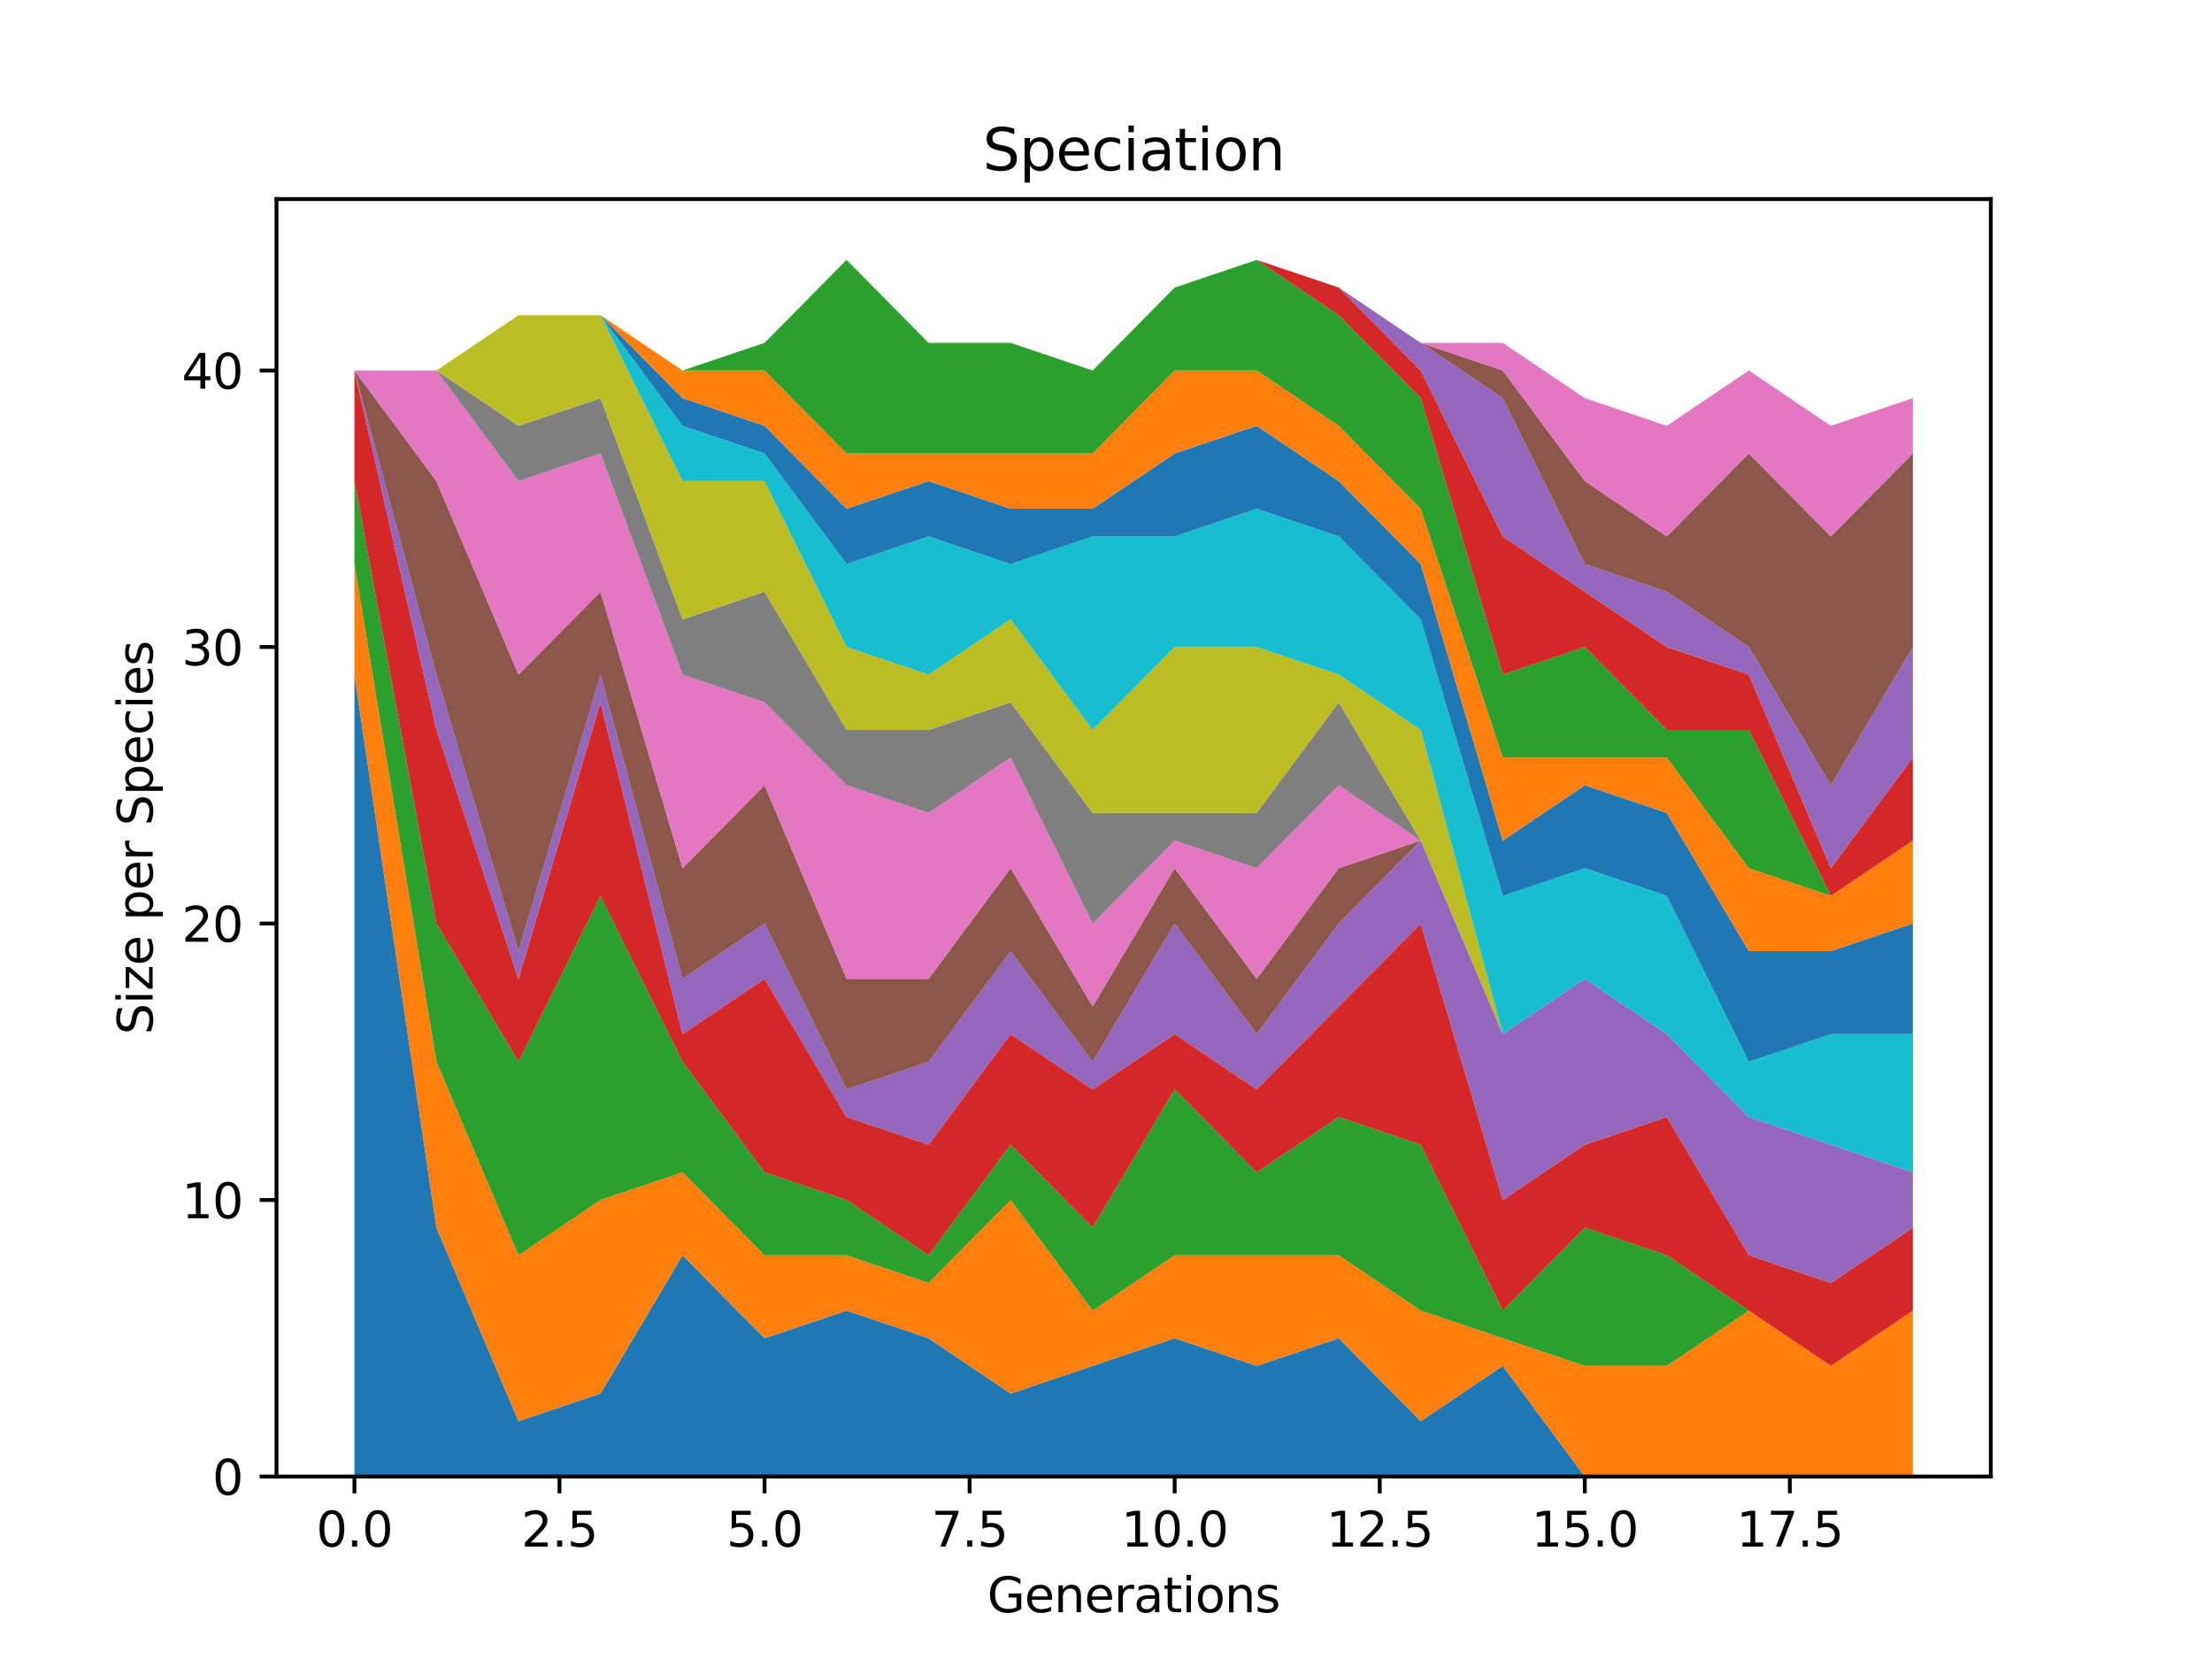 <?xml version="1.0" encoding="utf-8" standalone="no"?>
<!DOCTYPE svg PUBLIC "-//W3C//DTD SVG 1.1//EN"
  "http://www.w3.org/Graphics/SVG/1.1/DTD/svg11.dtd">
<svg xmlns:xlink="http://www.w3.org/1999/xlink" width="460.8pt" height="345.6pt" viewBox="0 0 460.8 345.6" xmlns="http://www.w3.org/2000/svg" version="1.1">
 <defs>
  <style type="text/css">*{stroke-linejoin: round; stroke-linecap: butt}</style>
 </defs>
 <g id="figure_1">
  <g id="patch_1">
   <path d="M 0 345.6 
L 460.8 345.6 
L 460.8 0 
L 0 0 
z
" style="fill: #ffffff"/>
  </g>
  <g id="axes_1">
   <g id="patch_2">
    <path d="M 57.6 307.584 
L 414.72 307.584 
L 414.72 41.472 
L 57.6 41.472 
z
" style="fill: #ffffff"/>
   </g>
   <g id="PolyCollection_1">
    <path d="M 73.833 140.544 
L 73.833 307.584 
L 90.92 307.584 
L 108.007 307.584 
L 125.094 307.584 
L 142.181 307.584 
L 159.268 307.584 
L 176.355 307.584 
L 193.442 307.584 
L 210.529 307.584 
L 227.616 307.584 
L 244.704 307.584 
L 261.791 307.584 
L 278.878 307.584 
L 295.965 307.584 
L 313.052 307.584 
L 330.139 307.584 
L 347.226 307.584 
L 364.313 307.584 
L 381.4 307.584 
L 398.487 307.584 
L 398.487 307.584 
L 398.487 307.584 
L 381.4 307.584 
L 364.313 307.584 
L 347.226 307.584 
L 330.139 307.584 
L 313.052 284.544 
L 295.965 296.064 
L 278.878 278.784 
L 261.791 284.544 
L 244.704 278.784 
L 227.616 284.544 
L 210.529 290.304 
L 193.442 278.784 
L 176.355 273.024 
L 159.268 278.784 
L 142.181 261.504 
L 125.094 290.304 
L 108.007 296.064 
L 90.92 255.744 
L 73.833 140.544 
z
" clip-path="url(#pcaf6d77e52)" style="fill: #1f77b4"/>
   </g>
   <g id="PolyCollection_2">
    <path d="M 73.833 117.504 
L 73.833 140.544 
L 90.92 255.744 
L 108.007 296.064 
L 125.094 290.304 
L 142.181 261.504 
L 159.268 278.784 
L 176.355 273.024 
L 193.442 278.784 
L 210.529 290.304 
L 227.616 284.544 
L 244.704 278.784 
L 261.791 284.544 
L 278.878 278.784 
L 295.965 296.064 
L 313.052 284.544 
L 330.139 307.584 
L 347.226 307.584 
L 364.313 307.584 
L 381.4 307.584 
L 398.487 307.584 
L 398.487 273.024 
L 398.487 273.024 
L 381.4 284.544 
L 364.313 273.024 
L 347.226 284.544 
L 330.139 284.544 
L 313.052 278.784 
L 295.965 273.024 
L 278.878 261.504 
L 261.791 261.504 
L 244.704 261.504 
L 227.616 273.024 
L 210.529 249.984 
L 193.442 267.264 
L 176.355 261.504 
L 159.268 261.504 
L 142.181 244.224 
L 125.094 249.984 
L 108.007 261.504 
L 90.92 221.184 
L 73.833 117.504 
z
" clip-path="url(#pcaf6d77e52)" style="fill: #ff7f0e"/>
   </g>
   <g id="PolyCollection_3">
    <path d="M 73.833 100.224 
L 73.833 117.504 
L 90.92 221.184 
L 108.007 261.504 
L 125.094 249.984 
L 142.181 244.224 
L 159.268 261.504 
L 176.355 261.504 
L 193.442 267.264 
L 210.529 249.984 
L 227.616 273.024 
L 244.704 261.504 
L 261.791 261.504 
L 278.878 261.504 
L 295.965 273.024 
L 313.052 278.784 
L 330.139 284.544 
L 347.226 284.544 
L 364.313 273.024 
L 381.4 284.544 
L 398.487 273.024 
L 398.487 273.024 
L 398.487 273.024 
L 381.4 284.544 
L 364.313 273.024 
L 347.226 261.504 
L 330.139 255.744 
L 313.052 273.024 
L 295.965 238.464 
L 278.878 232.704 
L 261.791 244.224 
L 244.704 226.944 
L 227.616 255.744 
L 210.529 238.464 
L 193.442 261.504 
L 176.355 249.984 
L 159.268 244.224 
L 142.181 221.184 
L 125.094 186.624 
L 108.007 221.184 
L 90.92 192.384 
L 73.833 100.224 
z
" clip-path="url(#pcaf6d77e52)" style="fill: #2ca02c"/>
   </g>
   <g id="PolyCollection_4">
    <path d="M 73.833 77.184 
L 73.833 100.224 
L 90.92 192.384 
L 108.007 221.184 
L 125.094 186.624 
L 142.181 221.184 
L 159.268 244.224 
L 176.355 249.984 
L 193.442 261.504 
L 210.529 238.464 
L 227.616 255.744 
L 244.704 226.944 
L 261.791 244.224 
L 278.878 232.704 
L 295.965 238.464 
L 313.052 273.024 
L 330.139 255.744 
L 347.226 261.504 
L 364.313 273.024 
L 381.4 284.544 
L 398.487 273.024 
L 398.487 255.744 
L 398.487 255.744 
L 381.4 267.264 
L 364.313 261.504 
L 347.226 232.704 
L 330.139 238.464 
L 313.052 249.984 
L 295.965 192.384 
L 278.878 209.664 
L 261.791 226.944 
L 244.704 215.424 
L 227.616 226.944 
L 210.529 215.424 
L 193.442 238.464 
L 176.355 232.704 
L 159.268 203.904 
L 142.181 215.424 
L 125.094 146.304 
L 108.007 203.904 
L 90.92 152.064 
L 73.833 77.184 
z
" clip-path="url(#pcaf6d77e52)" style="fill: #d62728"/>
   </g>
   <g id="PolyCollection_5">
    <path d="M 73.833 77.184 
L 73.833 77.184 
L 90.92 152.064 
L 108.007 203.904 
L 125.094 146.304 
L 142.181 215.424 
L 159.268 203.904 
L 176.355 232.704 
L 193.442 238.464 
L 210.529 215.424 
L 227.616 226.944 
L 244.704 215.424 
L 261.791 226.944 
L 278.878 209.664 
L 295.965 192.384 
L 313.052 249.984 
L 330.139 238.464 
L 347.226 232.704 
L 364.313 261.504 
L 381.4 267.264 
L 398.487 255.744 
L 398.487 244.224 
L 398.487 244.224 
L 381.4 238.464 
L 364.313 232.704 
L 347.226 215.424 
L 330.139 203.904 
L 313.052 215.424 
L 295.965 175.104 
L 278.878 192.384 
L 261.791 215.424 
L 244.704 192.384 
L 227.616 221.184 
L 210.529 198.144 
L 193.442 221.184 
L 176.355 226.944 
L 159.268 192.384 
L 142.181 203.904 
L 125.094 140.544 
L 108.007 198.144 
L 90.92 140.544 
L 73.833 77.184 
z
" clip-path="url(#pcaf6d77e52)" style="fill: #9467bd"/>
   </g>
   <g id="PolyCollection_6">
    <path d="M 73.833 77.184 
L 73.833 77.184 
L 90.92 140.544 
L 108.007 198.144 
L 125.094 140.544 
L 142.181 203.904 
L 159.268 192.384 
L 176.355 226.944 
L 193.442 221.184 
L 210.529 198.144 
L 227.616 221.184 
L 244.704 192.384 
L 261.791 215.424 
L 278.878 192.384 
L 295.965 175.104 
L 313.052 215.424 
L 330.139 203.904 
L 347.226 215.424 
L 364.313 232.704 
L 381.4 238.464 
L 398.487 244.224 
L 398.487 244.224 
L 398.487 244.224 
L 381.4 238.464 
L 364.313 232.704 
L 347.226 215.424 
L 330.139 203.904 
L 313.052 215.424 
L 295.965 175.104 
L 278.878 180.864 
L 261.791 203.904 
L 244.704 180.864 
L 227.616 209.664 
L 210.529 180.864 
L 193.442 203.904 
L 176.355 203.904 
L 159.268 163.584 
L 142.181 180.864 
L 125.094 123.264 
L 108.007 140.544 
L 90.92 100.224 
L 73.833 77.184 
z
" clip-path="url(#pcaf6d77e52)" style="fill: #8c564b"/>
   </g>
   <g id="PolyCollection_7">
    <path d="M 73.833 77.184 
L 73.833 77.184 
L 90.92 100.224 
L 108.007 140.544 
L 125.094 123.264 
L 142.181 180.864 
L 159.268 163.584 
L 176.355 203.904 
L 193.442 203.904 
L 210.529 180.864 
L 227.616 209.664 
L 244.704 180.864 
L 261.791 203.904 
L 278.878 180.864 
L 295.965 175.104 
L 313.052 215.424 
L 330.139 203.904 
L 347.226 215.424 
L 364.313 232.704 
L 381.4 238.464 
L 398.487 244.224 
L 398.487 244.224 
L 398.487 244.224 
L 381.4 238.464 
L 364.313 232.704 
L 347.226 215.424 
L 330.139 203.904 
L 313.052 215.424 
L 295.965 175.104 
L 278.878 163.584 
L 261.791 180.864 
L 244.704 175.104 
L 227.616 192.384 
L 210.529 157.824 
L 193.442 169.344 
L 176.355 163.584 
L 159.268 146.304 
L 142.181 140.544 
L 125.094 94.464 
L 108.007 100.224 
L 90.92 77.184 
L 73.833 77.184 
z
" clip-path="url(#pcaf6d77e52)" style="fill: #e377c2"/>
   </g>
   <g id="PolyCollection_8">
    <path d="M 73.833 77.184 
L 73.833 77.184 
L 90.92 77.184 
L 108.007 100.224 
L 125.094 94.464 
L 142.181 140.544 
L 159.268 146.304 
L 176.355 163.584 
L 193.442 169.344 
L 210.529 157.824 
L 227.616 192.384 
L 244.704 175.104 
L 261.791 180.864 
L 278.878 163.584 
L 295.965 175.104 
L 313.052 215.424 
L 330.139 203.904 
L 347.226 215.424 
L 364.313 232.704 
L 381.4 238.464 
L 398.487 244.224 
L 398.487 244.224 
L 398.487 244.224 
L 381.4 238.464 
L 364.313 232.704 
L 347.226 215.424 
L 330.139 203.904 
L 313.052 215.424 
L 295.965 175.104 
L 278.878 146.304 
L 261.791 169.344 
L 244.704 169.344 
L 227.616 169.344 
L 210.529 146.304 
L 193.442 152.064 
L 176.355 152.064 
L 159.268 123.264 
L 142.181 129.024 
L 125.094 82.944 
L 108.007 88.704 
L 90.92 77.184 
L 73.833 77.184 
z
" clip-path="url(#pcaf6d77e52)" style="fill: #7f7f7f"/>
   </g>
   <g id="PolyCollection_9">
    <path d="M 73.833 77.184 
L 73.833 77.184 
L 90.92 77.184 
L 108.007 88.704 
L 125.094 82.944 
L 142.181 129.024 
L 159.268 123.264 
L 176.355 152.064 
L 193.442 152.064 
L 210.529 146.304 
L 227.616 169.344 
L 244.704 169.344 
L 261.791 169.344 
L 278.878 146.304 
L 295.965 175.104 
L 313.052 215.424 
L 330.139 203.904 
L 347.226 215.424 
L 364.313 232.704 
L 381.4 238.464 
L 398.487 244.224 
L 398.487 244.224 
L 398.487 244.224 
L 381.4 238.464 
L 364.313 232.704 
L 347.226 215.424 
L 330.139 203.904 
L 313.052 215.424 
L 295.965 152.064 
L 278.878 140.544 
L 261.791 134.784 
L 244.704 134.784 
L 227.616 152.064 
L 210.529 129.024 
L 193.442 140.544 
L 176.355 134.784 
L 159.268 100.224 
L 142.181 100.224 
L 125.094 65.664 
L 108.007 65.664 
L 90.92 77.184 
L 73.833 77.184 
z
" clip-path="url(#pcaf6d77e52)" style="fill: #bcbd22"/>
   </g>
   <g id="PolyCollection_10">
    <path d="M 73.833 77.184 
L 73.833 77.184 
L 90.92 77.184 
L 108.007 65.664 
L 125.094 65.664 
L 142.181 100.224 
L 159.268 100.224 
L 176.355 134.784 
L 193.442 140.544 
L 210.529 129.024 
L 227.616 152.064 
L 244.704 134.784 
L 261.791 134.784 
L 278.878 140.544 
L 295.965 152.064 
L 313.052 215.424 
L 330.139 203.904 
L 347.226 215.424 
L 364.313 232.704 
L 381.4 238.464 
L 398.487 244.224 
L 398.487 215.424 
L 398.487 215.424 
L 381.4 215.424 
L 364.313 221.184 
L 347.226 186.624 
L 330.139 180.864 
L 313.052 186.624 
L 295.965 129.024 
L 278.878 111.744 
L 261.791 105.984 
L 244.704 111.744 
L 227.616 111.744 
L 210.529 117.504 
L 193.442 111.744 
L 176.355 117.504 
L 159.268 94.464 
L 142.181 88.704 
L 125.094 65.664 
L 108.007 65.664 
L 90.92 77.184 
L 73.833 77.184 
z
" clip-path="url(#pcaf6d77e52)" style="fill: #17becf"/>
   </g>
   <g id="PolyCollection_11">
    <path d="M 73.833 77.184 
L 73.833 77.184 
L 90.92 77.184 
L 108.007 65.664 
L 125.094 65.664 
L 142.181 88.704 
L 159.268 94.464 
L 176.355 117.504 
L 193.442 111.744 
L 210.529 117.504 
L 227.616 111.744 
L 244.704 111.744 
L 261.791 105.984 
L 278.878 111.744 
L 295.965 129.024 
L 313.052 186.624 
L 330.139 180.864 
L 347.226 186.624 
L 364.313 221.184 
L 381.4 215.424 
L 398.487 215.424 
L 398.487 192.384 
L 398.487 192.384 
L 381.4 198.144 
L 364.313 198.144 
L 347.226 169.344 
L 330.139 163.584 
L 313.052 175.104 
L 295.965 117.504 
L 278.878 100.224 
L 261.791 88.704 
L 244.704 94.464 
L 227.616 105.984 
L 210.529 105.984 
L 193.442 100.224 
L 176.355 105.984 
L 159.268 88.704 
L 142.181 82.944 
L 125.094 65.664 
L 108.007 65.664 
L 90.92 77.184 
L 73.833 77.184 
z
" clip-path="url(#pcaf6d77e52)" style="fill: #1f77b4"/>
   </g>
   <g id="PolyCollection_12">
    <path d="M 73.833 77.184 
L 73.833 77.184 
L 90.92 77.184 
L 108.007 65.664 
L 125.094 65.664 
L 142.181 82.944 
L 159.268 88.704 
L 176.355 105.984 
L 193.442 100.224 
L 210.529 105.984 
L 227.616 105.984 
L 244.704 94.464 
L 261.791 88.704 
L 278.878 100.224 
L 295.965 117.504 
L 313.052 175.104 
L 330.139 163.584 
L 347.226 169.344 
L 364.313 198.144 
L 381.4 198.144 
L 398.487 192.384 
L 398.487 175.104 
L 398.487 175.104 
L 381.4 186.624 
L 364.313 180.864 
L 347.226 157.824 
L 330.139 157.824 
L 313.052 157.824 
L 295.965 105.984 
L 278.878 88.704 
L 261.791 77.184 
L 244.704 77.184 
L 227.616 94.464 
L 210.529 94.464 
L 193.442 94.464 
L 176.355 94.464 
L 159.268 77.184 
L 142.181 77.184 
L 125.094 65.664 
L 108.007 65.664 
L 90.92 77.184 
L 73.833 77.184 
z
" clip-path="url(#pcaf6d77e52)" style="fill: #ff7f0e"/>
   </g>
   <g id="PolyCollection_13">
    <path d="M 73.833 77.184 
L 73.833 77.184 
L 90.92 77.184 
L 108.007 65.664 
L 125.094 65.664 
L 142.181 77.184 
L 159.268 77.184 
L 176.355 94.464 
L 193.442 94.464 
L 210.529 94.464 
L 227.616 94.464 
L 244.704 77.184 
L 261.791 77.184 
L 278.878 88.704 
L 295.965 105.984 
L 313.052 157.824 
L 330.139 157.824 
L 347.226 157.824 
L 364.313 180.864 
L 381.4 186.624 
L 398.487 175.104 
L 398.487 175.104 
L 398.487 175.104 
L 381.4 186.624 
L 364.313 152.064 
L 347.226 152.064 
L 330.139 134.784 
L 313.052 140.544 
L 295.965 82.944 
L 278.878 65.664 
L 261.791 54.144 
L 244.704 59.904 
L 227.616 77.184 
L 210.529 71.424 
L 193.442 71.424 
L 176.355 54.144 
L 159.268 71.424 
L 142.181 77.184 
L 125.094 65.664 
L 108.007 65.664 
L 90.92 77.184 
L 73.833 77.184 
z
" clip-path="url(#pcaf6d77e52)" style="fill: #2ca02c"/>
   </g>
   <g id="PolyCollection_14">
    <path d="M 73.833 77.184 
L 73.833 77.184 
L 90.92 77.184 
L 108.007 65.664 
L 125.094 65.664 
L 142.181 77.184 
L 159.268 71.424 
L 176.355 54.144 
L 193.442 71.424 
L 210.529 71.424 
L 227.616 77.184 
L 244.704 59.904 
L 261.791 54.144 
L 278.878 65.664 
L 295.965 82.944 
L 313.052 140.544 
L 330.139 134.784 
L 347.226 152.064 
L 364.313 152.064 
L 381.4 186.624 
L 398.487 175.104 
L 398.487 157.824 
L 398.487 157.824 
L 381.4 180.864 
L 364.313 140.544 
L 347.226 134.784 
L 330.139 123.264 
L 313.052 111.744 
L 295.965 77.184 
L 278.878 59.904 
L 261.791 54.144 
L 244.704 59.904 
L 227.616 77.184 
L 210.529 71.424 
L 193.442 71.424 
L 176.355 54.144 
L 159.268 71.424 
L 142.181 77.184 
L 125.094 65.664 
L 108.007 65.664 
L 90.92 77.184 
L 73.833 77.184 
z
" clip-path="url(#pcaf6d77e52)" style="fill: #d62728"/>
   </g>
   <g id="PolyCollection_15">
    <path d="M 73.833 77.184 
L 73.833 77.184 
L 90.92 77.184 
L 108.007 65.664 
L 125.094 65.664 
L 142.181 77.184 
L 159.268 71.424 
L 176.355 54.144 
L 193.442 71.424 
L 210.529 71.424 
L 227.616 77.184 
L 244.704 59.904 
L 261.791 54.144 
L 278.878 59.904 
L 295.965 77.184 
L 313.052 111.744 
L 330.139 123.264 
L 347.226 134.784 
L 364.313 140.544 
L 381.4 180.864 
L 398.487 157.824 
L 398.487 134.784 
L 398.487 134.784 
L 381.4 163.584 
L 364.313 134.784 
L 347.226 123.264 
L 330.139 117.504 
L 313.052 82.944 
L 295.965 71.424 
L 278.878 59.904 
L 261.791 54.144 
L 244.704 59.904 
L 227.616 77.184 
L 210.529 71.424 
L 193.442 71.424 
L 176.355 54.144 
L 159.268 71.424 
L 142.181 77.184 
L 125.094 65.664 
L 108.007 65.664 
L 90.92 77.184 
L 73.833 77.184 
z
" clip-path="url(#pcaf6d77e52)" style="fill: #9467bd"/>
   </g>
   <g id="PolyCollection_16">
    <path d="M 73.833 77.184 
L 73.833 77.184 
L 90.92 77.184 
L 108.007 65.664 
L 125.094 65.664 
L 142.181 77.184 
L 159.268 71.424 
L 176.355 54.144 
L 193.442 71.424 
L 210.529 71.424 
L 227.616 77.184 
L 244.704 59.904 
L 261.791 54.144 
L 278.878 59.904 
L 295.965 71.424 
L 313.052 82.944 
L 330.139 117.504 
L 347.226 123.264 
L 364.313 134.784 
L 381.4 163.584 
L 398.487 134.784 
L 398.487 94.464 
L 398.487 94.464 
L 381.4 111.744 
L 364.313 94.464 
L 347.226 111.744 
L 330.139 100.224 
L 313.052 77.184 
L 295.965 71.424 
L 278.878 59.904 
L 261.791 54.144 
L 244.704 59.904 
L 227.616 77.184 
L 210.529 71.424 
L 193.442 71.424 
L 176.355 54.144 
L 159.268 71.424 
L 142.181 77.184 
L 125.094 65.664 
L 108.007 65.664 
L 90.92 77.184 
L 73.833 77.184 
z
" clip-path="url(#pcaf6d77e52)" style="fill: #8c564b"/>
   </g>
   <g id="PolyCollection_17">
    <path d="M 73.833 77.184 
L 73.833 77.184 
L 90.92 77.184 
L 108.007 65.664 
L 125.094 65.664 
L 142.181 77.184 
L 159.268 71.424 
L 176.355 54.144 
L 193.442 71.424 
L 210.529 71.424 
L 227.616 77.184 
L 244.704 59.904 
L 261.791 54.144 
L 278.878 59.904 
L 295.965 71.424 
L 313.052 77.184 
L 330.139 100.224 
L 347.226 111.744 
L 364.313 94.464 
L 381.4 111.744 
L 398.487 94.464 
L 398.487 82.944 
L 398.487 82.944 
L 381.4 88.704 
L 364.313 77.184 
L 347.226 88.704 
L 330.139 82.944 
L 313.052 71.424 
L 295.965 71.424 
L 278.878 59.904 
L 261.791 54.144 
L 244.704 59.904 
L 227.616 77.184 
L 210.529 71.424 
L 193.442 71.424 
L 176.355 54.144 
L 159.268 71.424 
L 142.181 77.184 
L 125.094 65.664 
L 108.007 65.664 
L 90.92 77.184 
L 73.833 77.184 
z
" clip-path="url(#pcaf6d77e52)" style="fill: #e377c2"/>
   </g>
   <g id="matplotlib.axis_1">
    <g id="xtick_1">
     <g id="line2d_1">
      <defs>
       <path id="m2007fbdd26" d="M 0 0 
L 0 3.5 
" style="stroke: #000000; stroke-width: 0.8"/>
      </defs>
      <g>
       <use xlink:href="#m2007fbdd26" x="73.833" y="307.584" style="stroke: #000000; stroke-width: 0.8"/>
      </g>
     </g>
     <g id="text_1">
      <!-- 0.0 -->
      <g transform="translate(65.881 322.182) scale(0.1 -0.1)">
       <defs>
        <path id="DejaVuSans-30" d="M 2034 4250 
Q 1547 4250 1301 3770 
Q 1056 3291 1056 2328 
Q 1056 1369 1301 889 
Q 1547 409 2034 409 
Q 2525 409 2770 889 
Q 3016 1369 3016 2328 
Q 3016 3291 2770 3770 
Q 2525 4250 2034 4250 
z
M 2034 4750 
Q 2819 4750 3233 4129 
Q 3647 3509 3647 2328 
Q 3647 1150 3233 529 
Q 2819 -91 2034 -91 
Q 1250 -91 836 529 
Q 422 1150 422 2328 
Q 422 3509 836 4129 
Q 1250 4750 2034 4750 
z
" transform="scale(0.016)"/>
        <path id="DejaVuSans-2e" d="M 684 794 
L 1344 794 
L 1344 0 
L 684 0 
L 684 794 
z
" transform="scale(0.016)"/>
       </defs>
       <use xlink:href="#DejaVuSans-30"/>
       <use xlink:href="#DejaVuSans-2e" x="63.623"/>
       <use xlink:href="#DejaVuSans-30" x="95.41"/>
      </g>
     </g>
    </g>
    <g id="xtick_2">
     <g id="line2d_2">
      <g>
       <use xlink:href="#m2007fbdd26" x="116.55" y="307.584" style="stroke: #000000; stroke-width: 0.8"/>
      </g>
     </g>
     <g id="text_2">
      <!-- 2.5 -->
      <g transform="translate(108.599 322.182) scale(0.1 -0.1)">
       <defs>
        <path id="DejaVuSans-32" d="M 1228 531 
L 3431 531 
L 3431 0 
L 469 0 
L 469 531 
Q 828 903 1448 1529 
Q 2069 2156 2228 2338 
Q 2531 2678 2651 2914 
Q 2772 3150 2772 3378 
Q 2772 3750 2511 3984 
Q 2250 4219 1831 4219 
Q 1534 4219 1204 4116 
Q 875 4013 500 3803 
L 500 4441 
Q 881 4594 1212 4672 
Q 1544 4750 1819 4750 
Q 2544 4750 2975 4387 
Q 3406 4025 3406 3419 
Q 3406 3131 3298 2873 
Q 3191 2616 2906 2266 
Q 2828 2175 2409 1742 
Q 1991 1309 1228 531 
z
" transform="scale(0.016)"/>
        <path id="DejaVuSans-35" d="M 691 4666 
L 3169 4666 
L 3169 4134 
L 1269 4134 
L 1269 2991 
Q 1406 3038 1543 3061 
Q 1681 3084 1819 3084 
Q 2600 3084 3056 2656 
Q 3513 2228 3513 1497 
Q 3513 744 3044 326 
Q 2575 -91 1722 -91 
Q 1428 -91 1123 -41 
Q 819 9 494 109 
L 494 744 
Q 775 591 1075 516 
Q 1375 441 1709 441 
Q 2250 441 2565 725 
Q 2881 1009 2881 1497 
Q 2881 1984 2565 2268 
Q 2250 2553 1709 2553 
Q 1456 2553 1204 2497 
Q 953 2441 691 2322 
L 691 4666 
z
" transform="scale(0.016)"/>
       </defs>
       <use xlink:href="#DejaVuSans-32"/>
       <use xlink:href="#DejaVuSans-2e" x="63.623"/>
       <use xlink:href="#DejaVuSans-35" x="95.41"/>
      </g>
     </g>
    </g>
    <g id="xtick_3">
     <g id="line2d_3">
      <g>
       <use xlink:href="#m2007fbdd26" x="159.268" y="307.584" style="stroke: #000000; stroke-width: 0.8"/>
      </g>
     </g>
     <g id="text_3">
      <!-- 5.0 -->
      <g transform="translate(151.317 322.182) scale(0.1 -0.1)">
       <use xlink:href="#DejaVuSans-35"/>
       <use xlink:href="#DejaVuSans-2e" x="63.623"/>
       <use xlink:href="#DejaVuSans-30" x="95.41"/>
      </g>
     </g>
    </g>
    <g id="xtick_4">
     <g id="line2d_4">
      <g>
       <use xlink:href="#m2007fbdd26" x="201.986" y="307.584" style="stroke: #000000; stroke-width: 0.8"/>
      </g>
     </g>
     <g id="text_4">
      <!-- 7.5 -->
      <g transform="translate(194.034 322.182) scale(0.1 -0.1)">
       <defs>
        <path id="DejaVuSans-37" d="M 525 4666 
L 3525 4666 
L 3525 4397 
L 1831 0 
L 1172 0 
L 2766 4134 
L 525 4134 
L 525 4666 
z
" transform="scale(0.016)"/>
       </defs>
       <use xlink:href="#DejaVuSans-37"/>
       <use xlink:href="#DejaVuSans-2e" x="63.623"/>
       <use xlink:href="#DejaVuSans-35" x="95.41"/>
      </g>
     </g>
    </g>
    <g id="xtick_5">
     <g id="line2d_5">
      <g>
       <use xlink:href="#m2007fbdd26" x="244.704" y="307.584" style="stroke: #000000; stroke-width: 0.8"/>
      </g>
     </g>
     <g id="text_5">
      <!-- 10.0 -->
      <g transform="translate(233.571 322.182) scale(0.1 -0.1)">
       <defs>
        <path id="DejaVuSans-31" d="M 794 531 
L 1825 531 
L 1825 4091 
L 703 3866 
L 703 4441 
L 1819 4666 
L 2450 4666 
L 2450 531 
L 3481 531 
L 3481 0 
L 794 0 
L 794 531 
z
" transform="scale(0.016)"/>
       </defs>
       <use xlink:href="#DejaVuSans-31"/>
       <use xlink:href="#DejaVuSans-30" x="63.623"/>
       <use xlink:href="#DejaVuSans-2e" x="127.246"/>
       <use xlink:href="#DejaVuSans-30" x="159.033"/>
      </g>
     </g>
    </g>
    <g id="xtick_6">
     <g id="line2d_6">
      <g>
       <use xlink:href="#m2007fbdd26" x="287.421" y="307.584" style="stroke: #000000; stroke-width: 0.8"/>
      </g>
     </g>
     <g id="text_6">
      <!-- 12.5 -->
      <g transform="translate(276.288 322.182) scale(0.1 -0.1)">
       <use xlink:href="#DejaVuSans-31"/>
       <use xlink:href="#DejaVuSans-32" x="63.623"/>
       <use xlink:href="#DejaVuSans-2e" x="127.246"/>
       <use xlink:href="#DejaVuSans-35" x="159.033"/>
      </g>
     </g>
    </g>
    <g id="xtick_7">
     <g id="line2d_7">
      <g>
       <use xlink:href="#m2007fbdd26" x="330.139" y="307.584" style="stroke: #000000; stroke-width: 0.8"/>
      </g>
     </g>
     <g id="text_7">
      <!-- 15.0 -->
      <g transform="translate(319.006 322.182) scale(0.1 -0.1)">
       <use xlink:href="#DejaVuSans-31"/>
       <use xlink:href="#DejaVuSans-35" x="63.623"/>
       <use xlink:href="#DejaVuSans-2e" x="127.246"/>
       <use xlink:href="#DejaVuSans-30" x="159.033"/>
      </g>
     </g>
    </g>
    <g id="xtick_8">
     <g id="line2d_8">
      <g>
       <use xlink:href="#m2007fbdd26" x="372.857" y="307.584" style="stroke: #000000; stroke-width: 0.8"/>
      </g>
     </g>
     <g id="text_8">
      <!-- 17.5 -->
      <g transform="translate(361.724 322.182) scale(0.1 -0.1)">
       <use xlink:href="#DejaVuSans-31"/>
       <use xlink:href="#DejaVuSans-37" x="63.623"/>
       <use xlink:href="#DejaVuSans-2e" x="127.246"/>
       <use xlink:href="#DejaVuSans-35" x="159.033"/>
      </g>
     </g>
    </g>
    <g id="text_9">
     <!-- Generations -->
     <g transform="translate(205.662 335.861) scale(0.1 -0.1)">
      <defs>
       <path id="DejaVuSans-47" d="M 3809 666 
L 3809 1919 
L 2778 1919 
L 2778 2438 
L 4434 2438 
L 4434 434 
Q 4069 175 3628 42 
Q 3188 -91 2688 -91 
Q 1594 -91 976 548 
Q 359 1188 359 2328 
Q 359 3472 976 4111 
Q 1594 4750 2688 4750 
Q 3144 4750 3555 4637 
Q 3966 4525 4313 4306 
L 4313 3634 
Q 3963 3931 3569 4081 
Q 3175 4231 2741 4231 
Q 1884 4231 1454 3753 
Q 1025 3275 1025 2328 
Q 1025 1384 1454 906 
Q 1884 428 2741 428 
Q 3075 428 3337 486 
Q 3600 544 3809 666 
z
" transform="scale(0.016)"/>
       <path id="DejaVuSans-65" d="M 3597 1894 
L 3597 1613 
L 953 1613 
Q 991 1019 1311 708 
Q 1631 397 2203 397 
Q 2534 397 2845 478 
Q 3156 559 3463 722 
L 3463 178 
Q 3153 47 2828 -22 
Q 2503 -91 2169 -91 
Q 1331 -91 842 396 
Q 353 884 353 1716 
Q 353 2575 817 3079 
Q 1281 3584 2069 3584 
Q 2775 3584 3186 3129 
Q 3597 2675 3597 1894 
z
M 3022 2063 
Q 3016 2534 2758 2815 
Q 2500 3097 2075 3097 
Q 1594 3097 1305 2825 
Q 1016 2553 972 2059 
L 3022 2063 
z
" transform="scale(0.016)"/>
       <path id="DejaVuSans-6e" d="M 3513 2113 
L 3513 0 
L 2938 0 
L 2938 2094 
Q 2938 2591 2744 2837 
Q 2550 3084 2163 3084 
Q 1697 3084 1428 2787 
Q 1159 2491 1159 1978 
L 1159 0 
L 581 0 
L 581 3500 
L 1159 3500 
L 1159 2956 
Q 1366 3272 1645 3428 
Q 1925 3584 2291 3584 
Q 2894 3584 3203 3211 
Q 3513 2838 3513 2113 
z
" transform="scale(0.016)"/>
       <path id="DejaVuSans-72" d="M 2631 2963 
Q 2534 3019 2420 3045 
Q 2306 3072 2169 3072 
Q 1681 3072 1420 2755 
Q 1159 2438 1159 1844 
L 1159 0 
L 581 0 
L 581 3500 
L 1159 3500 
L 1159 2956 
Q 1341 3275 1631 3429 
Q 1922 3584 2338 3584 
Q 2397 3584 2469 3576 
Q 2541 3569 2628 3553 
L 2631 2963 
z
" transform="scale(0.016)"/>
       <path id="DejaVuSans-61" d="M 2194 1759 
Q 1497 1759 1228 1600 
Q 959 1441 959 1056 
Q 959 750 1161 570 
Q 1363 391 1709 391 
Q 2188 391 2477 730 
Q 2766 1069 2766 1631 
L 2766 1759 
L 2194 1759 
z
M 3341 1997 
L 3341 0 
L 2766 0 
L 2766 531 
Q 2569 213 2275 61 
Q 1981 -91 1556 -91 
Q 1019 -91 701 211 
Q 384 513 384 1019 
Q 384 1609 779 1909 
Q 1175 2209 1959 2209 
L 2766 2209 
L 2766 2266 
Q 2766 2663 2505 2880 
Q 2244 3097 1772 3097 
Q 1472 3097 1187 3025 
Q 903 2953 641 2809 
L 641 3341 
Q 956 3463 1253 3523 
Q 1550 3584 1831 3584 
Q 2591 3584 2966 3190 
Q 3341 2797 3341 1997 
z
" transform="scale(0.016)"/>
       <path id="DejaVuSans-74" d="M 1172 4494 
L 1172 3500 
L 2356 3500 
L 2356 3053 
L 1172 3053 
L 1172 1153 
Q 1172 725 1289 603 
Q 1406 481 1766 481 
L 2356 481 
L 2356 0 
L 1766 0 
Q 1100 0 847 248 
Q 594 497 594 1153 
L 594 3053 
L 172 3053 
L 172 3500 
L 594 3500 
L 594 4494 
L 1172 4494 
z
" transform="scale(0.016)"/>
       <path id="DejaVuSans-69" d="M 603 3500 
L 1178 3500 
L 1178 0 
L 603 0 
L 603 3500 
z
M 603 4863 
L 1178 4863 
L 1178 4134 
L 603 4134 
L 603 4863 
z
" transform="scale(0.016)"/>
       <path id="DejaVuSans-6f" d="M 1959 3097 
Q 1497 3097 1228 2736 
Q 959 2375 959 1747 
Q 959 1119 1226 758 
Q 1494 397 1959 397 
Q 2419 397 2687 759 
Q 2956 1122 2956 1747 
Q 2956 2369 2687 2733 
Q 2419 3097 1959 3097 
z
M 1959 3584 
Q 2709 3584 3137 3096 
Q 3566 2609 3566 1747 
Q 3566 888 3137 398 
Q 2709 -91 1959 -91 
Q 1206 -91 779 398 
Q 353 888 353 1747 
Q 353 2609 779 3096 
Q 1206 3584 1959 3584 
z
" transform="scale(0.016)"/>
       <path id="DejaVuSans-73" d="M 2834 3397 
L 2834 2853 
Q 2591 2978 2328 3040 
Q 2066 3103 1784 3103 
Q 1356 3103 1142 2972 
Q 928 2841 928 2578 
Q 928 2378 1081 2264 
Q 1234 2150 1697 2047 
L 1894 2003 
Q 2506 1872 2764 1633 
Q 3022 1394 3022 966 
Q 3022 478 2636 193 
Q 2250 -91 1575 -91 
Q 1294 -91 989 -36 
Q 684 19 347 128 
L 347 722 
Q 666 556 975 473 
Q 1284 391 1588 391 
Q 1994 391 2212 530 
Q 2431 669 2431 922 
Q 2431 1156 2273 1281 
Q 2116 1406 1581 1522 
L 1381 1569 
Q 847 1681 609 1914 
Q 372 2147 372 2553 
Q 372 3047 722 3315 
Q 1072 3584 1716 3584 
Q 2034 3584 2315 3537 
Q 2597 3491 2834 3397 
z
" transform="scale(0.016)"/>
      </defs>
      <use xlink:href="#DejaVuSans-47"/>
      <use xlink:href="#DejaVuSans-65" x="77.49"/>
      <use xlink:href="#DejaVuSans-6e" x="139.014"/>
      <use xlink:href="#DejaVuSans-65" x="202.393"/>
      <use xlink:href="#DejaVuSans-72" x="263.916"/>
      <use xlink:href="#DejaVuSans-61" x="305.029"/>
      <use xlink:href="#DejaVuSans-74" x="366.309"/>
      <use xlink:href="#DejaVuSans-69" x="405.518"/>
      <use xlink:href="#DejaVuSans-6f" x="433.301"/>
      <use xlink:href="#DejaVuSans-6e" x="494.482"/>
      <use xlink:href="#DejaVuSans-73" x="557.861"/>
     </g>
    </g>
   </g>
   <g id="matplotlib.axis_2">
    <g id="ytick_1">
     <g id="line2d_9">
      <defs>
       <path id="m124d8b58d2" d="M 0 0 
L -3.5 0 
" style="stroke: #000000; stroke-width: 0.8"/>
      </defs>
      <g>
       <use xlink:href="#m124d8b58d2" x="57.6" y="307.584" style="stroke: #000000; stroke-width: 0.8"/>
      </g>
     </g>
     <g id="text_10">
      <!-- 0 -->
      <g transform="translate(44.237 311.383) scale(0.1 -0.1)">
       <use xlink:href="#DejaVuSans-30"/>
      </g>
     </g>
    </g>
    <g id="ytick_2">
     <g id="line2d_10">
      <g>
       <use xlink:href="#m124d8b58d2" x="57.6" y="249.984" style="stroke: #000000; stroke-width: 0.8"/>
      </g>
     </g>
     <g id="text_11">
      <!-- 10 -->
      <g transform="translate(37.875 253.783) scale(0.1 -0.1)">
       <use xlink:href="#DejaVuSans-31"/>
       <use xlink:href="#DejaVuSans-30" x="63.623"/>
      </g>
     </g>
    </g>
    <g id="ytick_3">
     <g id="line2d_11">
      <g>
       <use xlink:href="#m124d8b58d2" x="57.6" y="192.384" style="stroke: #000000; stroke-width: 0.8"/>
      </g>
     </g>
     <g id="text_12">
      <!-- 20 -->
      <g transform="translate(37.875 196.183) scale(0.1 -0.1)">
       <use xlink:href="#DejaVuSans-32"/>
       <use xlink:href="#DejaVuSans-30" x="63.623"/>
      </g>
     </g>
    </g>
    <g id="ytick_4">
     <g id="line2d_12">
      <g>
       <use xlink:href="#m124d8b58d2" x="57.6" y="134.784" style="stroke: #000000; stroke-width: 0.8"/>
      </g>
     </g>
     <g id="text_13">
      <!-- 30 -->
      <g transform="translate(37.875 138.583) scale(0.1 -0.1)">
       <defs>
        <path id="DejaVuSans-33" d="M 2597 2516 
Q 3050 2419 3304 2112 
Q 3559 1806 3559 1356 
Q 3559 666 3084 287 
Q 2609 -91 1734 -91 
Q 1441 -91 1130 -33 
Q 819 25 488 141 
L 488 750 
Q 750 597 1062 519 
Q 1375 441 1716 441 
Q 2309 441 2620 675 
Q 2931 909 2931 1356 
Q 2931 1769 2642 2001 
Q 2353 2234 1838 2234 
L 1294 2234 
L 1294 2753 
L 1863 2753 
Q 2328 2753 2575 2939 
Q 2822 3125 2822 3475 
Q 2822 3834 2567 4026 
Q 2313 4219 1838 4219 
Q 1578 4219 1281 4162 
Q 984 4106 628 3988 
L 628 4550 
Q 988 4650 1302 4700 
Q 1616 4750 1894 4750 
Q 2613 4750 3031 4423 
Q 3450 4097 3450 3541 
Q 3450 3153 3228 2886 
Q 3006 2619 2597 2516 
z
" transform="scale(0.016)"/>
       </defs>
       <use xlink:href="#DejaVuSans-33"/>
       <use xlink:href="#DejaVuSans-30" x="63.623"/>
      </g>
     </g>
    </g>
    <g id="ytick_5">
     <g id="line2d_13">
      <g>
       <use xlink:href="#m124d8b58d2" x="57.6" y="77.184" style="stroke: #000000; stroke-width: 0.8"/>
      </g>
     </g>
     <g id="text_14">
      <!-- 40 -->
      <g transform="translate(37.875 80.983) scale(0.1 -0.1)">
       <defs>
        <path id="DejaVuSans-34" d="M 2419 4116 
L 825 1625 
L 2419 1625 
L 2419 4116 
z
M 2253 4666 
L 3047 4666 
L 3047 1625 
L 3713 1625 
L 3713 1100 
L 3047 1100 
L 3047 0 
L 2419 0 
L 2419 1100 
L 313 1100 
L 313 1709 
L 2253 4666 
z
" transform="scale(0.016)"/>
       </defs>
       <use xlink:href="#DejaVuSans-34"/>
       <use xlink:href="#DejaVuSans-30" x="63.623"/>
      </g>
     </g>
    </g>
    <g id="text_15">
     <!-- Size per Species -->
     <g transform="translate(31.795 215.521) rotate(-90) scale(0.1 -0.1)">
      <defs>
       <path id="DejaVuSans-53" d="M 3425 4513 
L 3425 3897 
Q 3066 4069 2747 4153 
Q 2428 4238 2131 4238 
Q 1616 4238 1336 4038 
Q 1056 3838 1056 3469 
Q 1056 3159 1242 3001 
Q 1428 2844 1947 2747 
L 2328 2669 
Q 3034 2534 3370 2195 
Q 3706 1856 3706 1288 
Q 3706 609 3251 259 
Q 2797 -91 1919 -91 
Q 1588 -91 1214 -16 
Q 841 59 441 206 
L 441 856 
Q 825 641 1194 531 
Q 1563 422 1919 422 
Q 2459 422 2753 634 
Q 3047 847 3047 1241 
Q 3047 1584 2836 1778 
Q 2625 1972 2144 2069 
L 1759 2144 
Q 1053 2284 737 2584 
Q 422 2884 422 3419 
Q 422 4038 858 4394 
Q 1294 4750 2059 4750 
Q 2388 4750 2728 4690 
Q 3069 4631 3425 4513 
z
" transform="scale(0.016)"/>
       <path id="DejaVuSans-7a" d="M 353 3500 
L 3084 3500 
L 3084 2975 
L 922 459 
L 3084 459 
L 3084 0 
L 275 0 
L 275 525 
L 2438 3041 
L 353 3041 
L 353 3500 
z
" transform="scale(0.016)"/>
       <path id="DejaVuSans-20" transform="scale(0.016)"/>
       <path id="DejaVuSans-70" d="M 1159 525 
L 1159 -1331 
L 581 -1331 
L 581 3500 
L 1159 3500 
L 1159 2969 
Q 1341 3281 1617 3432 
Q 1894 3584 2278 3584 
Q 2916 3584 3314 3078 
Q 3713 2572 3713 1747 
Q 3713 922 3314 415 
Q 2916 -91 2278 -91 
Q 1894 -91 1617 61 
Q 1341 213 1159 525 
z
M 3116 1747 
Q 3116 2381 2855 2742 
Q 2594 3103 2138 3103 
Q 1681 3103 1420 2742 
Q 1159 2381 1159 1747 
Q 1159 1113 1420 752 
Q 1681 391 2138 391 
Q 2594 391 2855 752 
Q 3116 1113 3116 1747 
z
" transform="scale(0.016)"/>
       <path id="DejaVuSans-63" d="M 3122 3366 
L 3122 2828 
Q 2878 2963 2633 3030 
Q 2388 3097 2138 3097 
Q 1578 3097 1268 2742 
Q 959 2388 959 1747 
Q 959 1106 1268 751 
Q 1578 397 2138 397 
Q 2388 397 2633 464 
Q 2878 531 3122 666 
L 3122 134 
Q 2881 22 2623 -34 
Q 2366 -91 2075 -91 
Q 1284 -91 818 406 
Q 353 903 353 1747 
Q 353 2603 823 3093 
Q 1294 3584 2113 3584 
Q 2378 3584 2631 3529 
Q 2884 3475 3122 3366 
z
" transform="scale(0.016)"/>
      </defs>
      <use xlink:href="#DejaVuSans-53"/>
      <use xlink:href="#DejaVuSans-69" x="63.477"/>
      <use xlink:href="#DejaVuSans-7a" x="91.26"/>
      <use xlink:href="#DejaVuSans-65" x="143.75"/>
      <use xlink:href="#DejaVuSans-20" x="205.273"/>
      <use xlink:href="#DejaVuSans-70" x="237.061"/>
      <use xlink:href="#DejaVuSans-65" x="300.537"/>
      <use xlink:href="#DejaVuSans-72" x="362.061"/>
      <use xlink:href="#DejaVuSans-20" x="403.174"/>
      <use xlink:href="#DejaVuSans-53" x="434.961"/>
      <use xlink:href="#DejaVuSans-70" x="498.438"/>
      <use xlink:href="#DejaVuSans-65" x="561.914"/>
      <use xlink:href="#DejaVuSans-63" x="623.438"/>
      <use xlink:href="#DejaVuSans-69" x="678.418"/>
      <use xlink:href="#DejaVuSans-65" x="706.201"/>
      <use xlink:href="#DejaVuSans-73" x="767.725"/>
     </g>
    </g>
   </g>
   <g id="patch_3">
    <path d="M 57.6 307.584 
L 57.6 41.472 
" style="fill: none; stroke: #000000; stroke-width: 0.8; stroke-linejoin: miter; stroke-linecap: square"/>
   </g>
   <g id="patch_4">
    <path d="M 414.72 307.584 
L 414.72 41.472 
" style="fill: none; stroke: #000000; stroke-width: 0.8; stroke-linejoin: miter; stroke-linecap: square"/>
   </g>
   <g id="patch_5">
    <path d="M 57.6 307.584 
L 414.72 307.584 
" style="fill: none; stroke: #000000; stroke-width: 0.8; stroke-linejoin: miter; stroke-linecap: square"/>
   </g>
   <g id="patch_6">
    <path d="M 57.6 41.472 
L 414.72 41.472 
" style="fill: none; stroke: #000000; stroke-width: 0.8; stroke-linejoin: miter; stroke-linecap: square"/>
   </g>
   <g id="text_16">
    <!-- Speciation -->
    <g transform="translate(204.714 35.472) scale(0.12 -0.12)">
     <use xlink:href="#DejaVuSans-53"/>
     <use xlink:href="#DejaVuSans-70" x="63.477"/>
     <use xlink:href="#DejaVuSans-65" x="126.953"/>
     <use xlink:href="#DejaVuSans-63" x="188.477"/>
     <use xlink:href="#DejaVuSans-69" x="243.457"/>
     <use xlink:href="#DejaVuSans-61" x="271.24"/>
     <use xlink:href="#DejaVuSans-74" x="332.52"/>
     <use xlink:href="#DejaVuSans-69" x="371.729"/>
     <use xlink:href="#DejaVuSans-6f" x="399.512"/>
     <use xlink:href="#DejaVuSans-6e" x="460.693"/>
    </g>
   </g>
  </g>
 </g>
 <defs>
  <clipPath id="pcaf6d77e52">
   <rect x="57.6" y="41.472" width="357.12" height="266.112"/>
  </clipPath>
 </defs>
</svg>
